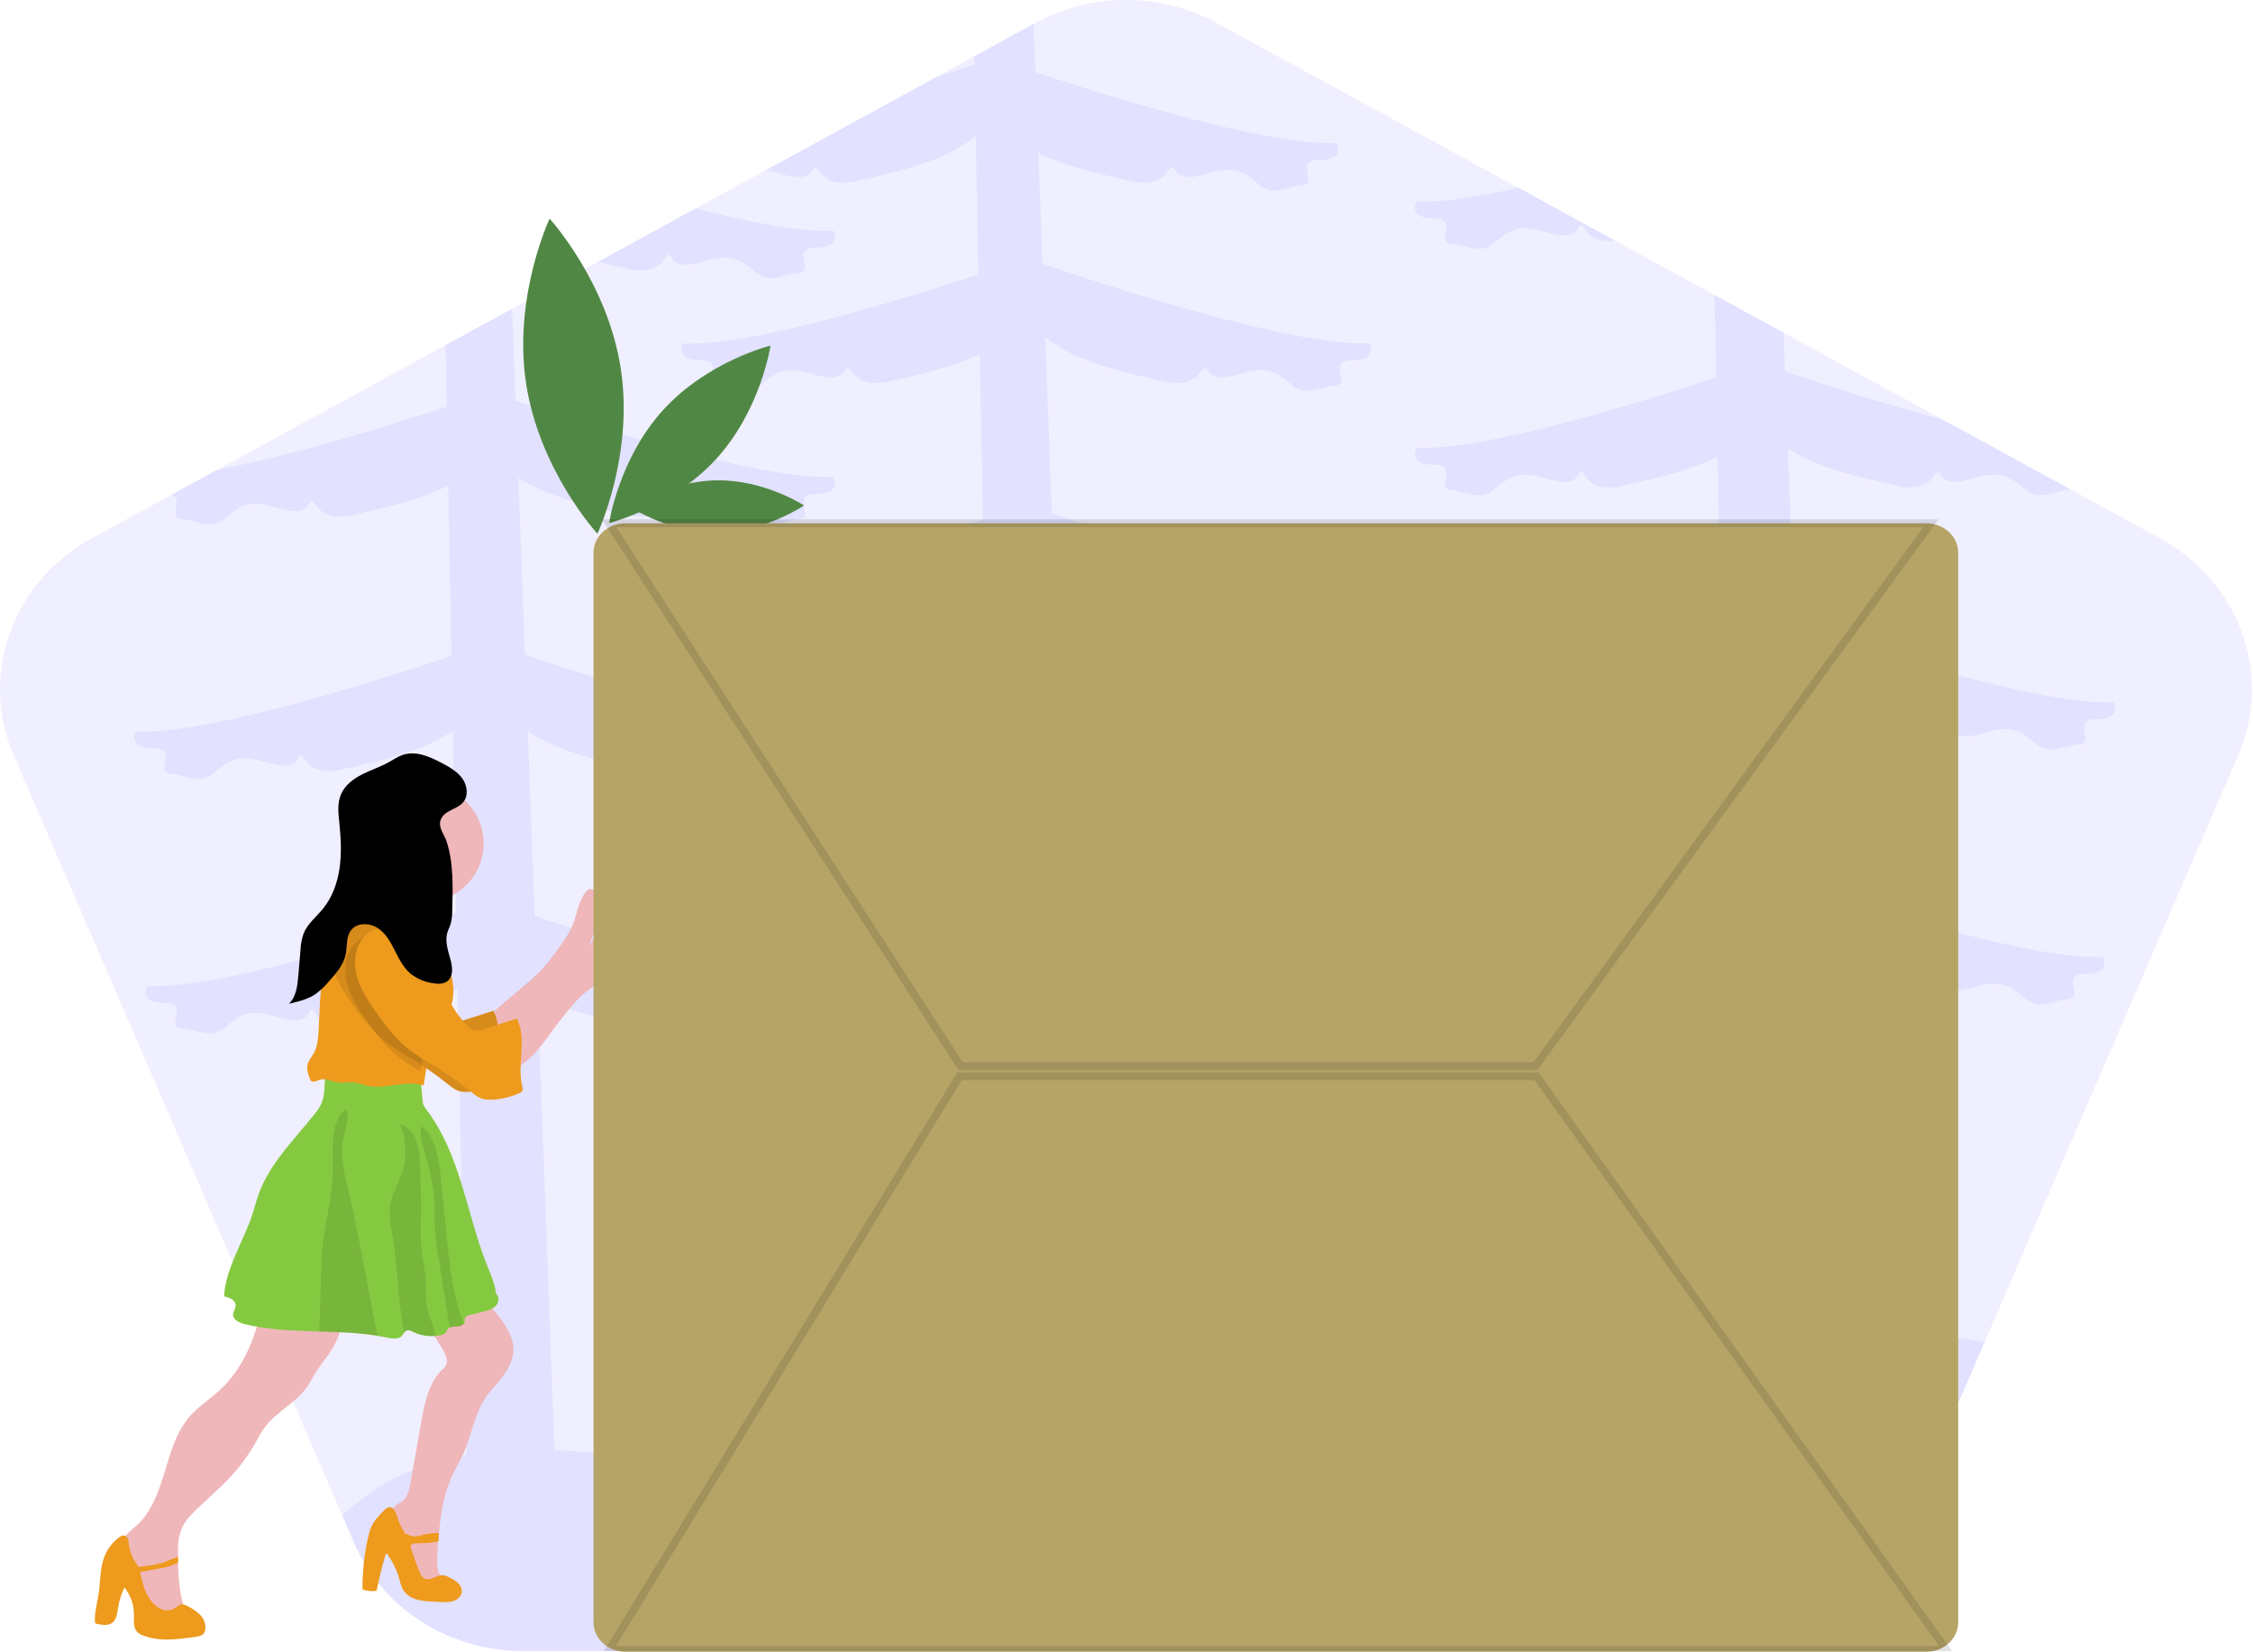 <svg width="1154" height="846" viewBox="0 0 1154 846" fill="none" xmlns="http://www.w3.org/2000/svg">
<style>
      #enveloppe {
    animation: leter 10s 10s infinite linear;
    transform-origin:center;
    
}

@keyframes leter {
    0% {
        transform: translate(0px);
    }
    50% {
        transform: translate(1000px);
    }
    100% {
        transform: translate(0px);
    }
}

      #fleche {
    animation: lete  8s 5s infinite linear ;
    transform-origin:center;
    
}

@keyframes lete {
    0% {
        transform: scale(0,0);
    }
    50% {
        transform: scale(1,1);
    }
    100% {
        transform: scale(1,0);
    }
}

#f1, #f2, #f3, #f4, #f5 {
    animation: lettres  2s infinite linear ;
    transform-origin:bottom;
    transform-box:fill-box
    
}

@keyframes lettres {
    0% {
        transform: rotate(0deg);
    }
    50% {
        transform: rotate(10deg);
    }
    100% {
        transform: rotate(0deg);
    }
}

      #allplante  {
    animation: moif  10s infinite linear ;
    transform-origin:bottom;
    transform-box:fill-box
    
}

@keyframes moif {
    0% {
        transform: rotate(0deg);
    }
    50% {
        transform: rotate(10deg);
    }
    100% {
        transform: rotate(0deg);
    }
}

      #tete, #corps, #epaule-d, #bras-d, #cou, #bras-g, #jupe, #pied-g, #pied-d, #shots-g, #shots-d {
    animation: let 12s 8s infinite linear;
    transform-origin:center;
    
}

@keyframes let {
    0% {
        transform: translate(0px);
    }
    50% {
        transform: translate(-50px);
    }
    100% {
        transform: translate(0px);
    }
}
</style>

<g id="draw 1" clip-path="url(#clip0_0_1)">
<path id="losange" opacity="0.1" d="M1146.38 386.99L1016.44 687.62L971.98 790.47C957.54 823.86 923.41 845.65 885.52 845.65H267.92C230.03 845.65 195.92 823.86 181.46 790.47L175.26 776.12L7.06 386.99C-10.83 345.59 6.27 297.99 47.06 275.69L87.86 253.41L111.2 240.66L228.22 176.74L262.3 158.12L306.24 134.12L356.31 106.77L392.05 87.26L479.05 39.72L499.01 28.84L529.39 12.24L530.24 11.79C544.514 4.041 560.498 -0.018 576.74 -0.018C592.982 -0.018 608.966 4.041 623.24 11.79L777.72 96.2L827.3 123.29L878.18 151.08L913.47 170.35L995.14 214.94L1060.54 250.67L1106.34 275.67C1147.17 297.96 1164.27 345.59 1146.38 386.99Z" fill="#6C63FF"/>
<path id="f5" opacity="0.1" d="M320.62 137.45C316.87 136.55 311.87 135.45 306.24 134.13L356.31 106.78C384.12 113.86 410.87 119.06 426.8 118.11C426.8 118.11 431.58 126.83 418.06 126.83C404.54 126.83 417.65 138.97 409.3 139.73C400.95 140.49 394.19 145.41 387.43 139.73C380.67 134.05 376.3 131.01 367.95 132.14C359.6 133.27 348.06 139.34 344.08 132.14C340.1 124.94 342.89 142.75 320.62 137.45Z" fill="#6C63FF"/>
<path id="f4" opacity="0.1" d="M725.52 103.15C737.9 103.88 756.86 100.9 777.76 96.15L827.34 123.24C809.79 125.35 811.93 110.44 808.24 117.13C804.24 124.33 792.72 118.26 784.37 117.13C776.02 116 771.65 119.02 764.89 124.72C758.13 130.42 751.37 125.47 743.02 124.72C734.67 123.97 747.78 111.82 734.26 111.82C720.74 111.82 725.52 103.15 725.52 103.15Z" fill="#6C63FF"/>
<path id="allplante" opacity="0.1" d="M1073.87 368.36C1087.39 368.36 1082.62 359.63 1082.62 359.63C1045.72 361.84 950.53 330.94 919.09 320.32L915.72 229.63C932.81 240.91 958.57 245.63 970.83 248.63C993.1 253.93 990.32 236.11 994.29 243.32C998.26 250.53 1009.8 244.45 1018.16 243.32C1026.52 242.19 1030.88 245.21 1037.64 250.9C1044.4 256.59 1051.16 251.65 1059.51 250.9C1059.88 250.875 1060.24 250.812 1060.6 250.71L995.2 214.98C962.7 206.24 930.57 195.74 914.27 190.23L913.53 170.39L878.24 151.12L879.03 193.32C840.85 205.93 759.11 231.32 725.53 229.32C725.53 229.32 720.75 238.04 734.27 238.04C747.79 238.04 734.68 250.18 743.03 250.94C751.38 251.7 758.14 256.63 764.9 250.94C771.66 245.25 776.03 242.22 784.38 243.36C792.73 244.5 804.27 250.56 808.25 243.36C812.23 236.16 809.44 253.97 831.71 248.67C842.39 246.12 863.28 242.18 879.8 233.76L881.43 321.07C848.13 332.27 756.09 361.86 719.92 359.7C719.92 359.7 715.15 368.43 728.67 368.43C742.19 368.43 729.07 380.57 737.42 381.32C745.77 382.07 752.53 387.01 759.29 381.32C766.05 375.63 770.43 372.6 778.78 373.74C787.13 374.88 798.66 380.94 802.64 373.74C806.62 366.54 803.83 384.35 826.11 379.05C838.6 376.05 865.11 371.18 882.11 359.45L883.86 452.45C848.25 464.33 760.58 492.13 725.48 490.04C725.48 490.04 720.7 498.76 734.22 498.76C747.74 498.76 734.72 510.84 743.02 511.64C751.32 512.44 758.13 517.32 764.89 511.64C771.65 505.96 776.02 502.91 784.37 504.05C792.72 505.19 804.26 511.25 808.24 504.05C812.22 496.85 809.43 514.66 831.7 509.36C843.45 506.56 867.6 502.06 884.64 491.76L888.51 696.98C848.28 710.09 809.58 728.64 767.51 734.31C697.25 743.78 625.51 716.31 555.56 717.01L550.04 568.52C566.04 575.99 585.2 579.63 595.26 582.03C617.54 587.33 614.76 569.52 618.73 576.72C622.7 583.92 634.24 577.85 642.59 576.72C650.94 575.59 655.32 578.61 662.08 584.31C668.84 590.01 675.6 585.06 683.95 584.31C692.3 583.56 679.19 571.41 692.71 571.41C706.23 571.41 701.45 562.69 701.45 562.69C668.03 564.69 586.91 539.56 548.45 526.9L544.93 432.16C562.02 443.82 588.38 448.68 600.83 451.65C623.1 456.95 620.32 439.14 624.29 446.34C628.26 453.54 639.81 447.47 648.16 446.34C656.51 445.21 660.88 448.23 667.64 453.93C674.4 459.63 681.16 454.67 689.52 453.93C697.88 453.19 684.75 441.03 698.27 441.03C711.79 441.03 707.01 432.31 707.01 432.31C670.09 434.51 574.93 403.61 543.49 392.99L540.11 302.3C557.21 313.58 582.97 318.3 595.22 321.3C617.5 326.6 614.72 308.78 618.69 315.99C622.66 323.2 634.2 317.12 642.55 315.99C650.9 314.86 655.28 317.88 662.04 323.57C668.8 329.26 675.56 324.32 683.91 323.57C692.26 322.82 679.15 310.68 692.67 310.68C706.19 310.68 701.41 301.96 701.41 301.96C664.82 304.12 570.89 273.72 538.72 262.84L535.36 172.61C552.02 186.49 581.81 191.93 595.28 195.14C617.56 200.44 614.78 182.63 618.75 189.83C622.72 197.03 634.26 190.96 642.61 189.83C650.96 188.7 655.34 191.72 662.1 197.42C668.86 203.12 675.62 198.17 683.97 197.42C692.32 196.67 679.21 184.52 692.73 184.52C706.25 184.52 701.47 175.8 701.47 175.8C662.82 178.11 560.36 144.14 533.97 135.13L531.87 78.38C548.12 86.3 568.11 90.08 578.47 92.55C600.74 97.85 597.96 80.03 601.93 87.24C605.9 94.45 617.45 88.37 625.8 87.24C634.15 86.11 638.52 89.13 645.28 94.82C652.04 100.51 658.8 95.57 667.15 94.82C675.5 94.07 662.39 81.92 675.91 81.92C689.43 81.92 684.65 73.2 684.65 73.2C650.82 75.2 568.14 49.47 530.32 36.96L529.4 12.23L499.01 28.84L499.09 33.08C494.23 34.73 487.36 37.08 479.09 39.72L392.09 87.26C400.44 88.4 411.94 94.44 415.91 87.26C419.88 80.08 417.1 97.87 439.38 92.57C452.98 89.32 483.25 83.8 499.81 69.57L501.15 140.57C462.01 153.46 382.87 177.84 349.96 175.84C349.96 175.84 345.19 184.56 358.71 184.56C372.23 184.56 359.11 196.7 367.46 197.46C375.81 198.22 382.58 203.14 389.34 197.46C396.1 191.78 400.47 188.74 408.82 189.87C417.17 191 428.71 197.07 432.69 189.87C436.67 182.67 433.88 200.48 456.15 195.18C466.32 192.76 485.78 189.06 501.88 181.44L503.47 265.97C465.29 278.58 383.55 303.97 349.96 301.97C349.96 301.97 345.19 310.69 358.71 310.69C372.23 310.69 359.11 322.83 367.46 323.58C375.81 324.33 382.58 329.27 389.34 323.58C396.1 317.89 400.47 314.86 408.82 316C417.17 317.14 428.71 323.2 432.69 316C436.67 308.8 433.88 326.61 456.15 321.31C466.82 318.77 487.72 314.82 504.23 306.4L505.87 393.71C472.56 404.84 380.52 434.46 344.36 432.31C344.36 432.31 339.58 441.03 353.1 441.03C366.62 441.03 353.51 453.17 361.86 453.93C370.21 454.69 376.97 459.61 383.73 453.93C390.49 448.25 394.86 445.21 403.21 446.34C411.56 447.47 423.1 453.54 427.08 446.34C431.06 439.14 428.27 456.95 450.55 451.65C463.03 448.65 489.55 443.78 506.6 432.05L508.35 525.1C472.72 536.99 385.07 564.78 349.96 562.69C349.96 562.69 345.19 571.41 358.71 571.41C372.23 571.41 359.11 583.55 367.46 584.31C375.81 585.07 382.58 589.99 389.34 584.31C396.1 578.63 400.47 575.59 408.82 576.72C417.17 577.85 428.71 583.92 432.69 576.72C436.67 569.52 433.88 587.33 456.15 582.03C467.9 579.23 492.05 574.73 509.09 564.43L512.09 721.72L510.82 722C482.47 728.47 456.22 741.84 427.72 747.39C381.22 756.48 331.34 744.61 284.02 742.73L275.39 510.84C291.39 518.31 310.55 521.95 320.62 524.35C342.89 529.65 340.11 511.84 344.08 519.04C348.05 526.24 359.59 520.17 367.95 519.04C376.31 517.91 380.67 520.93 387.43 526.63C394.19 532.33 400.95 527.38 409.3 526.63C417.65 525.88 404.54 513.73 418.06 513.73C431.58 513.73 426.8 505.01 426.8 505.01C393.38 507.01 312.26 481.88 273.85 469.22L270.33 374.48C287.41 386.14 313.78 391 326.22 393.97C348.5 399.27 345.72 381.46 349.68 388.66C353.64 395.86 365.2 389.79 373.55 388.66C381.9 387.53 386.28 390.55 393.04 396.25C399.8 401.95 406.56 396.99 414.91 396.25C423.26 395.51 410.14 383.35 423.66 383.35C437.18 383.35 432.41 374.63 432.41 374.63C395.48 376.83 300.32 345.93 268.88 335.31L265.5 244.62C282.6 255.91 308.36 260.62 320.62 263.62C342.89 268.92 340.11 251.1 344.08 258.31C348.05 265.52 359.59 259.44 367.95 258.31C376.31 257.18 380.72 260.14 387.43 265.84C394.14 271.54 400.95 266.58 409.3 265.84C417.65 265.1 404.54 252.94 418.06 252.94C431.58 252.94 426.8 244.22 426.8 244.22C390.17 246.41 296.23 216.01 264.05 205.15L262.3 158.15L228.22 176.74L228.81 208.24C200.92 217.46 149.81 233.48 111.17 240.66L87.83 253.41C94.75 255.67 85.45 265.16 92.83 265.84C101.18 266.58 107.94 271.52 114.7 265.84C121.46 260.16 125.83 257.11 134.18 258.25C142.53 259.39 154.07 265.45 158.05 258.25C162.03 251.05 159.24 268.86 181.51 263.56C192.19 261.02 213.08 257.07 229.6 248.65L231.23 335.96C197.93 347.16 105.89 376.76 69.72 374.6C69.72 374.6 64.95 383.32 78.47 383.32C91.99 383.32 78.87 395.46 87.22 396.22C95.57 396.98 102.33 401.9 109.09 396.22C115.85 390.54 120.23 387.5 128.58 388.63C136.93 389.76 148.46 395.83 152.44 388.63C156.42 381.43 153.63 399.24 175.91 393.94C188.4 390.94 214.91 386.07 231.96 374.34L233.72 467.39C198.11 479.28 110.44 507.07 75.34 504.98C75.34 504.98 70.56 513.7 84.08 513.7C97.6 513.7 84.48 525.84 92.84 526.6C101.2 527.36 107.95 532.28 114.71 526.6C121.47 520.92 125.84 517.88 134.19 519.01C142.54 520.14 154.08 526.21 158.06 519.01C162.04 511.81 159.25 529.62 181.52 524.32C193.27 521.52 217.42 517.02 234.46 506.72L238.95 745.12C226.931 747.128 215.258 750.832 204.28 756.12C193.703 761.36 183.936 768.096 175.28 776.12L181.48 790.47C195.92 823.86 230.05 845.65 267.94 845.65H885.52C923.41 845.65 957.52 823.86 971.98 790.47L1016.44 687.62C988.846 681.982 960.459 681.379 932.65 685.84V685.84L925.65 495.84C941.65 503.31 960.81 506.94 970.88 509.35C993.15 514.65 990.37 496.83 994.34 504.04C998.31 511.25 1009.85 505.17 1018.21 504.04C1026.57 502.91 1030.93 505.93 1037.69 511.63C1044.45 517.33 1051.21 512.37 1059.56 511.63C1067.91 510.89 1054.8 498.73 1068.32 498.73C1081.84 498.73 1077.06 490.01 1077.06 490.01C1043.64 492.01 962.52 466.88 924.11 454.22L920.59 359.48C937.67 371.13 964.04 376 976.48 378.97C998.76 384.27 995.98 366.45 999.94 373.66C1003.9 380.87 1015.46 374.79 1023.81 373.66C1032.16 372.53 1036.54 375.55 1043.3 381.24C1050.06 386.93 1056.82 381.99 1065.17 381.24C1073.52 380.49 1060.35 368.36 1073.87 368.36Z" fill="#6C63FF"/>
<path id="f1" d="M317.996 189C324.756 233.56 305.996 273.37 305.996 273.37C305.996 273.37 276.226 240.93 269.466 196.37C262.706 151.81 281.516 112 281.516 112C281.516 112 311.236 144.44 317.996 189Z" fill="#518744"/>
<path id="f3" d="M367.27 246.004C391.8 245.734 411.83 258.884 411.83 258.884C411.83 258.884 392.09 272.474 367.56 272.744C343.03 273.014 323 259.854 323 259.854C323 259.854 342.74 246.264 367.27 246.004Z" fill="#518744"/>
<path id="f2" d="M339.66 210C316.83 235.09 312 267.88 312 267.88C312 267.88 344.18 259.98 367 234.88C389.82 209.78 394.66 177 394.66 177C394.66 177 362.49 184.9 339.66 210Z" fill="#518744"/>
<path id="pied-d" d="M174.83 675.97C175.17 684.33 169.83 691.74 164.83 698.4C162.557 701.521 160.502 704.796 158.68 708.2C153.18 718 141.36 722.66 134.96 731.9C133.41 734.14 132.21 736.6 130.86 738.97C126.224 747.12 120.4 754.535 113.58 760.97L102.01 771.81C98.72 774.89 95.36 778.06 93.41 782.13C91.18 786.82 91.06 792.13 91.19 797.38C91.19 797.96 91.19 798.53 91.19 799.1C91.19 799.5 91.19 799.89 91.19 800.29C91.39 806.64 91.68 813.02 93.19 819.17C93.69 821.17 94.31 823.27 93.53 825.17C92.7 827.17 90.53 828.28 88.42 828.98C86.16 829.73 83.68 830.24 81.42 829.45C79.16 828.66 77.6 826.71 76.21 824.79C69.46 815.49 66.72 804.01 62.7 793.24C61.86 791 62.76 788.44 64.24 786.57C65.846 784.803 67.614 783.189 69.52 781.75C77.52 774.75 81.21 764.25 84.27 754.11C87.33 743.97 90.27 733.36 97.22 725.4C101.74 720.23 107.67 716.53 112.71 711.87C125.26 700.25 131.53 683.29 134.81 666.49C138.673 665.77 142.63 665.72 146.51 666.34L167.14 669.08C169.37 669.38 171.81 669.79 173.26 671.5C174.257 672.779 174.808 674.349 174.83 675.97V675.97Z" fill="#EFB7B9"/>
<path id="pied-g" d="M262.89 693.01C262.455 696.128 261.353 699.116 259.66 701.77C257.157 705.592 254.326 709.189 251.2 712.52C243.32 721.52 241.99 734.44 236.97 745.33C235.34 748.87 233.32 752.21 231.67 755.73C227.34 764.99 225.75 775.18 224.81 785.42C224.69 786.74 224.58 788.06 224.48 789.37C224.34 791 224.23 792.63 224.11 794.25C223.8 798.54 223.53 803.05 225.34 806.95C226.27 808.95 227.79 810.61 227.85 812.82C224.75 815.82 219.43 815.48 215.85 813.04C212.27 810.6 210.04 806.64 208.23 802.69C204.906 795.449 202.504 787.819 201.08 779.98C200.53 776.98 200.28 773.51 202.41 771.35C203.48 770.27 204.97 769.73 206.17 768.79C208.8 766.73 209.56 763.13 210.17 759.79C212.17 748.457 214.193 737.123 216.24 725.79C216.69 723.018 217.28 720.271 218.01 717.56C219.72 711.57 222.32 704.84 227.24 700.84C227.874 700.253 228.348 699.515 228.619 698.695C228.89 697.875 228.949 696.999 228.79 696.15C228.444 694.46 227.793 692.847 226.87 691.39C223.2 684.83 218.82 678.25 212.22 674.65C219.07 668.917 226.88 664.441 235.29 661.43C236.773 660.741 238.413 660.461 240.04 660.62C240.91 660.815 241.741 661.153 242.5 661.62C247.03 664.16 250.5 668.16 253.82 672.16C258.77 678.18 263.72 685.26 262.89 693.01Z" fill="#EFB7B9"/>
<path id="shots-d" d="M102.36 826.93C100.31 824.991 97.942 823.418 95.36 822.28C94.777 821.94 94.13 821.726 93.46 821.65C91.85 821.57 90.64 823.02 89.26 823.86C88.132 824.466 86.871 824.783 85.59 824.783C84.309 824.783 83.048 824.466 81.92 823.86C79.678 822.61 77.795 820.806 76.45 818.62C73.51 814.28 72.93 809.95 71.71 805.19L84.53 802.77C86.865 802.231 89.118 801.384 91.23 800.25C91.23 799.85 91.23 799.46 91.23 799.06C91.23 798.49 91.23 797.92 91.23 797.34C88.86 798.05 83.83 800.34 82.64 800.65C78.779 801.529 74.864 802.15 70.92 802.51C70.31 801.3 69.43 800.25 68.72 799.06C67.285 796.669 66.375 794 66.05 791.23C66.019 790.136 65.806 789.054 65.42 788.03C65.213 787.501 64.834 787.057 64.344 786.769C63.855 786.481 63.283 786.365 62.72 786.44C62.304 786.556 61.914 786.75 61.57 787.01C57.983 789.489 55.202 792.966 53.57 797.01C51.16 803.01 51.51 809.75 50.57 816.16C49.85 820.96 48.37 825.72 48.63 830.57C48.611 830.712 48.623 830.856 48.665 830.993C48.707 831.129 48.778 831.256 48.873 831.363C48.967 831.47 49.084 831.555 49.215 831.614C49.345 831.672 49.487 831.701 49.63 831.7C52.3 832.29 55.37 832.8 57.54 831.14C59.71 829.48 60.02 826.34 60.44 823.61C61.004 819.966 62.11 816.427 63.72 813.11C67.034 817.167 68.77 822.284 68.61 827.52C68.61 830.41 68.25 833.69 70.23 835.8C71.202 836.736 72.385 837.422 73.68 837.8C76.311 838.721 79.045 839.318 81.82 839.58C86.82 840.06 91.91 839.43 96.92 838.8C98.5 838.6 100.09 838.4 101.66 838.05C102.46 837.927 103.219 837.611 103.87 837.13C104.594 836.47 105.055 835.572 105.17 834.6C105.322 833.192 105.148 831.767 104.661 830.437C104.173 829.107 103.386 827.907 102.36 826.93V826.93Z" fill="#ED9A1D"/>
<path id="shots-g" d="M234.64 810.84C233.418 809.733 232.035 808.816 230.54 808.12C229.328 807.37 227.959 806.908 226.54 806.77C224.91 806.77 223.42 807.57 221.91 808.19C220.4 808.81 218.63 809.19 217.21 808.39C216.094 807.569 215.276 806.407 214.88 805.08C213.08 800.78 211.72 796.3 210.15 791.92C210.519 791.339 211.061 790.888 211.7 790.63C212.194 790.49 212.707 790.43 213.22 790.45C215.22 790.45 221.3 790.45 224.53 789.33C224.63 788.02 224.74 786.7 224.86 785.38C222.36 784.86 218.07 785.76 216.94 786.07C215.09 786.54 213.2 787.23 211.33 786.83C210.03 786.56 208.8 785.77 207.53 785.6C206.93 784.49 206.28 783.42 205.66 782.33C204.08 779.53 203.59 776.27 202.05 773.56C201.819 773.089 201.468 772.687 201.033 772.394C200.598 772.101 200.093 771.927 199.57 771.89C198.449 772.052 197.436 772.648 196.75 773.55C194.2 776.14 191.58 778.82 190.12 782.15C189.496 783.655 189.014 785.215 188.68 786.81C186.579 795.762 185.571 804.936 185.68 814.13C188.003 814.87 190.459 815.102 192.88 814.81C194.12 808.623 195.637 802.5 197.43 796.44C197.471 796.213 197.596 796.009 197.78 795.87C198.17 795.66 198.58 796.09 198.78 796.47C200.964 799.719 202.731 803.23 204.04 806.92C204.85 809.55 205.22 812.4 206.75 814.69C208.387 816.942 210.761 818.548 213.46 819.23C216.14 819.899 218.888 820.255 221.65 820.29L225.75 820.49C227.969 820.75 230.218 820.574 232.37 819.97C234.47 819.24 236.37 817.45 236.53 815.23C236.544 814.406 236.382 813.589 236.056 812.832C235.731 812.075 235.248 811.396 234.64 810.84V810.84Z" fill="#ED9A1D"/>
<g id="jupe">
<path id="Vector" d="M253.87 668.92C252.19 670.64 249.72 671.29 247.38 671.86L240.27 673.59C239.877 673.633 239.498 673.755 239.154 673.949C238.81 674.144 238.509 674.406 238.27 674.72C237.86 675.46 238.15 676.39 237.95 677.21C237.872 677.535 237.718 677.836 237.5 678.09C236.496 678.985 235.184 679.455 233.84 679.4C232.668 679.353 231.498 679.526 230.39 679.91C229.925 680.112 229.524 680.437 229.23 680.85C228.87 681.37 228.72 682.01 228.34 682.51C227.693 683.208 226.823 683.66 225.88 683.79C224.892 684.014 223.89 684.168 222.88 684.25C218.921 684.578 214.947 683.828 211.38 682.08C210.539 681.5 209.512 681.254 208.5 681.39C207.907 681.6 207.403 682.006 207.07 682.54C206.704 683.109 206.307 683.656 205.88 684.18C204.04 686.18 200.88 685.64 198.23 685.08C196.6 684.73 194.96 684.43 193.32 684.16C183.52 682.56 173.53 682.24 163.55 681.95C150.65 681.56 137.75 681.21 125.26 678.16C122.54 677.5 119.26 675.94 119.39 673.16C119.48 671.57 120.74 670.16 120.73 668.6C120.73 665.88 117.4 664.42 114.73 663.97C115.73 649.11 124.62 636.1 129.27 621.97C130.43 618.46 131.27 614.86 132.58 611.39C138.24 595.75 150.67 583.75 161.01 570.73C162.592 568.903 163.893 566.851 164.87 564.64C165.758 561.986 166.22 559.208 166.24 556.41L166.81 546.62C182.14 545.9 197.03 546.19 212.03 549.43C212.435 549.418 212.838 549.486 213.216 549.631C213.595 549.775 213.941 549.993 214.234 550.272C214.528 550.551 214.764 550.885 214.928 551.256C215.092 551.626 215.181 552.025 215.19 552.43C215.77 556.01 216.177 559.607 216.41 563.22C216.417 564.018 216.531 564.812 216.75 565.58C217.144 566.551 217.691 567.452 218.37 568.25C227.05 579.63 232.37 593.25 236.57 606.89C240.77 620.53 244.11 634.55 249.39 647.89C251.21 652.49 253.59 657.66 254.07 662.59C255.97 664 255.55 667.19 253.87 668.92Z" fill="#85C941"/>
<path id="Vector_2" opacity="0.1" d="M193.33 684.16C183.53 682.56 173.54 682.24 163.56 681.95C163.833 672.75 164.11 663.55 164.39 654.35C164.58 648.23 164.76 642.1 165.49 636.03C166.49 627.39 168.63 618.92 169.69 610.29C170.291 605.347 170.569 600.369 170.52 595.39C170.47 590.32 170.11 585.22 170.94 580.22C171.62 576.11 173.42 570.29 177.22 568.04C179.76 571.52 175.86 581.24 175.4 585.4C174.46 594.06 176.8 602.69 178.81 611.16C181.23 621.33 183.21 631.6 185.18 641.87C187.9 655.963 190.617 670.06 193.33 684.16Z" fill="black"/>
<path id="Vector_3" opacity="0.1" d="M222.89 684.25C218.931 684.578 214.957 683.828 211.39 682.08C210.549 681.5 209.522 681.254 208.51 681.39C207.917 681.6 207.413 682.006 207.08 682.54C203.7 666.49 203.88 649.79 201.21 633.54C200.21 627.76 198.93 621.86 200.05 616.11C201.25 609.97 205.12 604.64 206.63 598.57C207.63 594.57 207.55 590.44 207.48 586.35C207.41 582.26 206.21 579.51 204.87 575.86C208.43 576.45 211.33 579.94 212.76 583.09C214.51 586.93 214.84 591.24 215.07 595.46C215.63 605.65 215.72 615.85 215.57 626.05C215.376 630.809 215.483 635.575 215.89 640.32C216.41 644.99 217.56 649.58 217.94 654.26C218.38 659.88 217.72 665.63 219.09 671.1C220.19 675.51 222.58 679.91 222.89 684.25Z" fill="black"/>
<path id="Vector_4" opacity="0.1" d="M237.48 678.09C236.476 678.985 235.164 679.455 233.82 679.4C232.648 679.353 231.478 679.526 230.37 679.91C228.37 667.71 226.393 655.517 224.44 643.33C223.618 638.842 223.044 634.312 222.72 629.76C222.46 624.49 222.87 619.21 222.5 613.95C222.05 607.48 220.43 601.18 218.88 594.95C217.96 591.22 213.74 580.1 216.1 576.95C219.78 579.33 222.02 584.42 223.27 588.48C224.56 593.174 225.381 597.984 225.72 602.84L228.54 631.06C230.1 646.67 231.71 662.48 237.16 677.2C237.27 677.5 237.38 677.84 237.48 678.09Z" fill="black"/>
</g>
<path id="bras-g" opacity="0.1" d="M268.44 504.94C271.08 502.71 273.72 500.47 276.14 498.01C279.555 494.391 282.709 490.534 285.58 486.47C288.64 482.3 291.68 478.03 293.58 473.21C295.73 467.69 296.39 461.41 300.13 456.83C300.553 456.235 301.14 455.776 301.82 455.51C303.95 454.84 305.54 457.51 305.95 459.72C307.95 470.54 303.18 481.34 298.54 491.32C297.01 494.61 295.41 497.99 292.76 500.48C291.36 501.79 289.76 502.8 288.21 503.97C285.867 505.874 283.711 507.997 281.77 510.31C278.437 514.097 275.267 518.02 272.26 522.08C268.53 527.08 265.03 532.32 260.61 536.73C256.19 541.14 250.66 544.73 244.47 545.6C246.24 545.36 245.66 534.97 245.47 533.66C245.2 531.76 243.9 529.52 243.86 527.66C243.81 525.38 244.74 525.05 246.62 523.45L268.44 504.94Z" fill="black"/>
<path id="cou" d="M194.22 439.5C194.22 439.5 188.22 469.5 181.22 474.5C174.22 479.5 219.22 485.5 219.22 485.5C219.22 485.5 220.22 461.5 232.22 450.5C244.22 439.5 194.22 439.5 194.22 439.5Z" fill="#EFB7B9"/>
<path id="corps" d="M229.72 518.34L229.65 518.47C227.92 521.68 225.33 524.38 223.55 527.58C221.55 531.2 220.62 535.33 219.82 539.4C219.267 542.133 218.757 544.87 218.29 547.61C217.81 550.39 217.36 553.17 216.95 555.97C207.89 552.9 197.85 558.05 188.47 556.17C185.66 555.61 182.97 554.43 180.11 554.3C178.02 554.2 175.92 554.67 173.83 554.47C170.36 554.14 166.92 551.96 163.61 553.07C162.13 553.57 160.3 554.63 159.24 553.48C159.001 553.182 158.818 552.843 158.7 552.48C157.84 550.11 156.96 547.56 157.58 545.12C158.11 543.04 159.64 541.39 160.7 539.52C162.53 536.27 162.9 532.42 163.14 528.69C163.75 519.05 163.73 509.34 165.31 499.81C166.89 490.28 170.22 480.81 176.66 473.57C179.82 470.03 183.95 467.02 188.66 466.63C205.99 465.23 220.01 474.79 227.58 489.97C231.98 498.77 234.32 509.63 229.72 518.34Z" fill="#ED9A1D"/>
<path id="bras-d" d="M280.44 508.94C283.08 506.71 285.72 504.47 288.14 502.01C291.555 498.391 294.709 494.534 297.58 490.47C300.64 486.3 303.68 482.03 305.58 477.21C307.73 471.69 308.39 465.41 312.13 460.83C312.553 460.235 313.14 459.776 313.82 459.51C315.95 458.84 317.54 461.51 317.95 463.72C319.95 474.54 315.18 485.34 310.54 495.32C309.01 498.61 307.41 501.99 304.76 504.48C303.36 505.79 301.76 506.8 300.21 507.97C297.867 509.874 295.711 511.997 293.77 514.31C290.437 518.097 287.267 522.02 284.26 526.08C280.53 531.08 277.03 536.32 272.61 540.73C268.19 545.14 262.66 548.73 256.47 549.6C258.24 549.36 257.66 538.97 257.47 537.66C257.2 535.76 255.9 533.52 255.86 531.66C255.81 529.38 256.74 529.05 258.62 527.45L280.44 508.94Z" fill="#EFB7B9"/>
<g id="epaule-d">
<path id="brasdouble-g" d="M268.44 504.94C271.08 502.71 273.72 500.47 276.14 498.01C279.555 494.391 282.709 490.534 285.58 486.47C288.64 482.3 291.68 478.03 293.58 473.21C295.73 467.69 296.39 461.41 300.13 456.83C300.553 456.235 301.14 455.776 301.82 455.51C303.95 454.84 305.54 457.51 305.95 459.72C307.95 470.54 303.18 481.34 298.54 491.32C297.01 494.61 295.41 497.99 292.76 500.48C291.36 501.79 289.76 502.8 288.21 503.97C285.867 505.874 283.711 507.997 281.77 510.31C278.437 514.097 275.267 518.02 272.26 522.08C268.53 527.08 265.03 532.32 260.61 536.73C256.19 541.14 250.66 544.73 244.47 545.6C246.24 545.36 245.66 534.97 245.47 533.66C245.2 531.76 243.9 529.52 243.86 527.66C243.81 525.38 244.74 525.05 246.62 523.45L268.44 504.94Z" fill="#EFB7B9"/>
<path id="epauledouble-d2" d="M182.28 471.55C179.313 471.956 176.588 473.41 174.6 475.65C169.88 480.73 168.94 488.46 170.6 495.2C172.26 501.94 176.07 507.91 180.03 513.6C185.19 521.02 190.74 528.33 197.91 533.84C201.789 536.649 205.814 539.249 209.97 541.63C216.875 545.883 223.511 550.559 229.84 555.63C231.227 556.886 232.816 557.9 234.54 558.63C236.024 559.095 237.577 559.298 239.13 559.23C244.38 559.173 249.555 557.968 254.29 555.7C254.734 555.528 255.126 555.246 255.43 554.88C255.607 554.497 255.702 554.082 255.711 553.66C255.72 553.239 255.641 552.82 255.48 552.43C252.66 541.03 258.1 528.1 252.7 517.68C246.83 519.59 240.39 521.68 234.52 523.54C233.62 523.906 232.65 524.069 231.68 524.02C230.517 523.778 229.452 523.197 228.62 522.35C222.26 516.85 218.25 509.19 214.62 501.62C210.99 494.05 207.43 486.24 201.71 480.08C195.99 473.92 190.64 470.66 182.28 471.55Z" fill="#ED9A1D"/>
<path id="epauledouble-d" opacity="0.1" d="M182.28 471.55C179.313 471.956 176.588 473.41 174.6 475.65C169.88 480.73 168.94 488.46 170.6 495.2C172.26 501.94 176.07 507.91 180.03 513.6C185.19 521.02 190.74 528.33 197.91 533.84C201.789 536.649 205.814 539.249 209.97 541.63C216.875 545.883 223.511 550.559 229.84 555.63C231.227 556.886 232.816 557.9 234.54 558.63C236.024 559.095 237.577 559.298 239.13 559.23C244.38 559.173 249.555 557.968 254.29 555.7C254.734 555.528 255.126 555.246 255.43 554.88C255.607 554.497 255.702 554.082 255.711 553.66C255.72 553.239 255.641 552.82 255.48 552.43C252.66 541.03 258.1 528.1 252.7 517.68C246.83 519.59 240.39 521.68 234.52 523.54C233.62 523.906 232.65 524.069 231.68 524.02C230.517 523.778 229.452 523.197 228.62 522.35C222.26 516.85 218.25 509.19 214.62 501.62C210.99 494.05 207.43 486.24 201.71 480.08C195.99 473.92 190.64 470.66 182.28 471.55Z" fill="black"/>
<path id="bicep-d" opacity="0.1" d="M226.72 519.34L226.65 519.47C224.92 522.68 222.33 525.38 220.55 528.58C218.55 532.2 217.62 536.33 216.82 540.4C216.267 543.133 215.757 545.87 215.29 548.61C211.699 546.55 208.227 544.29 204.89 541.84C197.72 536.33 192.17 529.02 187.01 521.59C183.01 515.9 179.21 509.93 177.58 503.2C175.95 496.47 176.9 488.73 181.58 483.65C183.568 481.408 186.292 479.95 189.26 479.54C197.62 478.65 202.9 481.88 208.62 488.03C214.34 494.18 217.88 502.03 221.53 509.57C223.15 512.84 224.81 516.19 226.72 519.34Z" fill="black"/>
<path id="epaule-d_2" d="M194.28 475.55C191.313 475.956 188.588 477.41 186.6 479.65C181.88 484.73 180.94 492.46 182.6 499.2C184.26 505.94 188.07 511.91 192.03 517.6C197.19 525.02 202.74 532.33 209.91 537.84C213.789 540.649 217.814 543.249 221.97 545.63C228.875 549.883 235.511 554.559 241.84 559.63C243.227 560.886 244.816 561.9 246.54 562.63C248.024 563.095 249.577 563.298 251.13 563.23C256.38 563.173 261.555 561.968 266.29 559.7C266.734 559.528 267.126 559.246 267.43 558.88C267.607 558.497 267.702 558.082 267.711 557.66C267.72 557.239 267.641 556.82 267.48 556.43C264.66 545.03 270.1 532.1 264.7 521.68C258.83 523.59 252.39 525.68 246.52 527.54C245.62 527.906 244.65 528.069 243.68 528.02C242.517 527.778 241.452 527.197 240.62 526.35C234.26 520.85 230.25 513.19 226.62 505.62C222.99 498.05 219.43 490.24 213.71 484.08C207.99 477.92 202.64 474.66 194.28 475.55Z" fill="#ED9A1D"/>
</g>
<g id="tete">
<path id="Vector_5" d="M217.72 462C234.289 462 247.72 448.569 247.72 432C247.72 415.431 234.289 402 217.72 402C201.151 402 187.72 415.431 187.72 432C187.72 448.569 201.151 462 217.72 462Z" fill="#EFB7B9"/>
<path id="Vector_6" d="M237.12 411.05C240.03 407.74 239.41 402.4 236.87 398.8C234.33 395.2 230.33 392.94 226.44 390.88C220.25 387.59 213.13 384.41 206.44 386.58C203.83 387.43 201.55 389.04 199.15 390.38C194.73 392.84 189.86 394.38 185.36 396.68C180.86 398.98 176.56 402.26 174.62 406.93C172.68 411.6 173.32 416.63 173.82 421.54C174.58 429.14 175.02 436.85 173.96 444.42C172.9 451.99 170.27 459.48 165.44 465.42C162.06 469.58 157.58 473.04 155.55 478C154.551 480.856 153.991 483.846 153.89 486.87L152.8 499.76C152.37 504.9 151.72 510.52 148.01 514.1C152.77 513 157.66 511.84 161.68 509.1C164.069 507.314 166.247 505.261 168.17 502.98C171.97 498.79 175.92 494.32 177.06 488.78C177.91 484.64 177.2 479.94 179.72 476.55C182.72 472.55 188.99 472.55 193.2 475.16C197.41 477.77 199.98 482.35 202.2 486.77C204.42 491.19 206.72 495.84 210.6 498.94C213.785 501.355 217.527 502.93 221.48 503.52C224.14 504.01 227.16 504.15 229.26 502.45C232.13 500.13 231.84 495.71 230.91 492.14C229.68 487.41 227.77 482.48 229.1 477.77C229.54 476.2 230.33 474.77 230.82 473.19C231.405 470.931 231.678 468.603 231.63 466.27C231.91 454.54 232.44 441.91 228.63 430.63C227.41 427.02 224.14 423.58 225.82 419.63C227.91 414.84 233.94 414.67 237.12 411.05Z" fill="black"/>
</g>
<g id="Group" opacity="0.1">
<path id="Vector_7" opacity="0.1" d="M174.53 431.11C174.69 425.577 174.459 420.04 173.84 414.54C173.73 413.46 173.61 412.37 173.52 411.27C173.243 414.695 173.35 418.139 173.84 421.54C174.16 424.72 174.41 427.92 174.53 431.11Z" fill="black"/>
<path id="Vector_8" opacity="0.1" d="M229.26 495.45C227.16 497.15 224.14 497.01 221.48 496.52C217.527 495.93 213.785 494.355 210.6 491.94C206.75 488.8 204.52 484.16 202.26 479.73C200 475.3 197.43 470.73 193.26 468.12C189.09 465.51 182.72 465.52 179.72 469.51C177.2 472.9 177.91 477.6 177.06 481.74C175.92 487.28 171.97 491.74 168.17 495.94C166.247 498.221 164.069 500.274 161.68 502.06C158.7 503.969 155.411 505.346 151.96 506.13C151.482 509.135 150.105 511.924 148.01 514.13C152.77 513.03 157.66 511.87 161.68 509.13C164.069 507.344 166.247 505.291 168.17 503.01C171.97 498.82 175.92 494.35 177.06 488.81C177.91 484.67 177.2 479.97 179.72 476.58C182.72 472.58 188.99 472.58 193.2 475.19C197.41 477.8 199.98 482.38 202.2 486.8C204.42 491.22 206.72 495.84 210.6 498.94C213.785 501.355 217.527 502.93 221.48 503.52C224.14 504.01 227.16 504.15 229.26 502.45C231.95 500.28 231.86 496.25 231.07 492.82C230.732 493.852 230.103 494.765 229.26 495.45V495.45Z" fill="black"/>
<path id="Vector_9" opacity="0.1" d="M237.12 404.05C233.94 407.67 227.91 407.85 225.84 412.67C224.93 414.78 225.47 416.76 226.35 418.67C228.77 414.78 234.17 414.38 237.12 411.02C239.27 408.57 239.49 405.02 238.43 401.87C238.123 402.667 237.68 403.405 237.12 404.05V404.05Z" fill="black"/>
<path id="Vector_10" opacity="0.1" d="M231.63 459.27C231.678 461.603 231.405 463.931 230.82 466.19C230.33 467.75 229.54 469.19 229.1 470.77C228.53 473.14 228.53 475.61 229.1 477.98C229.1 477.91 229.1 477.84 229.1 477.77C229.54 476.2 230.33 474.77 230.82 473.19C231.405 470.931 231.678 468.603 231.63 466.27C231.74 461.6 231.89 456.8 231.79 451.99C231.72 454.44 231.72 456.84 231.63 459.27Z" fill="black"/>
</g>
<g id="enveloppe">
<path id="Vector_11" d="M986.63 268H320.37C311.329 268 304 274.767 304 283.115V830.885C304 839.233 311.329 846 320.37 846H986.63C995.671 846 1003 839.233 1003 830.885V283.115C1003 274.767 995.671 268 986.63 268Z" fill="#B6A467"/>
<path id="Vector 2" d="M787 551.2L997 845L312 845L491.5 551.2L787 551.2Z" stroke="black" stroke-opacity="0.12" stroke-width="4"/>
<path id="Vector 1" d="M492 546L312 268H989L786.5 546H492Z" stroke="black" stroke-opacity="0.12" stroke-width="4"/>
</g>
<!-- <path id="fleche" d="M476.75 547.308L471.121 550.212L425.653 573.71L421.641 575.769C421.366 575.909 421.067 575.987 420.763 575.998C420.459 576.01 420.156 575.956 419.872 575.838C419.588 575.72 419.33 575.541 419.113 575.313C418.895 575.085 418.724 574.811 418.608 574.509C418.502 574.227 418.448 573.925 418.448 573.621V559.74C418.448 559.106 418.214 558.497 417.797 558.047C417.381 557.597 416.815 557.342 416.223 557.338H305.241C304.65 557.338 304.082 557.087 303.662 556.64C303.242 556.193 303.004 555.586 303 554.952V535.354C303 534.717 303.236 534.105 303.656 533.655C304.077 533.204 304.647 532.951 305.241 532.951H416.223C416.812 532.947 417.375 532.694 417.792 532.247C418.208 531.801 418.444 531.197 418.448 530.566V516.376C418.448 516.072 418.502 515.77 418.608 515.488C418.724 515.185 418.897 514.912 419.115 514.684C419.333 514.456 419.592 514.277 419.876 514.16C420.161 514.043 420.464 513.989 420.769 514.002C421.073 514.015 421.372 514.094 421.647 514.235L425.653 516.325L471.121 540.07L476.76 543.004C477.133 543.204 477.447 543.512 477.666 543.893C477.885 544.273 478.001 544.712 478 545.16C477.999 545.607 477.881 546.045 477.661 546.425C477.44 546.804 477.125 547.11 476.75 547.308V547.308Z" fill="black" fill-opacity="0.7"/> -->
</g>
<defs>
<clipPath id="clip0_0_1">
<rect width="1153.45" height="845.67" fill="white"/>
</clipPath>
</defs>
</svg>
